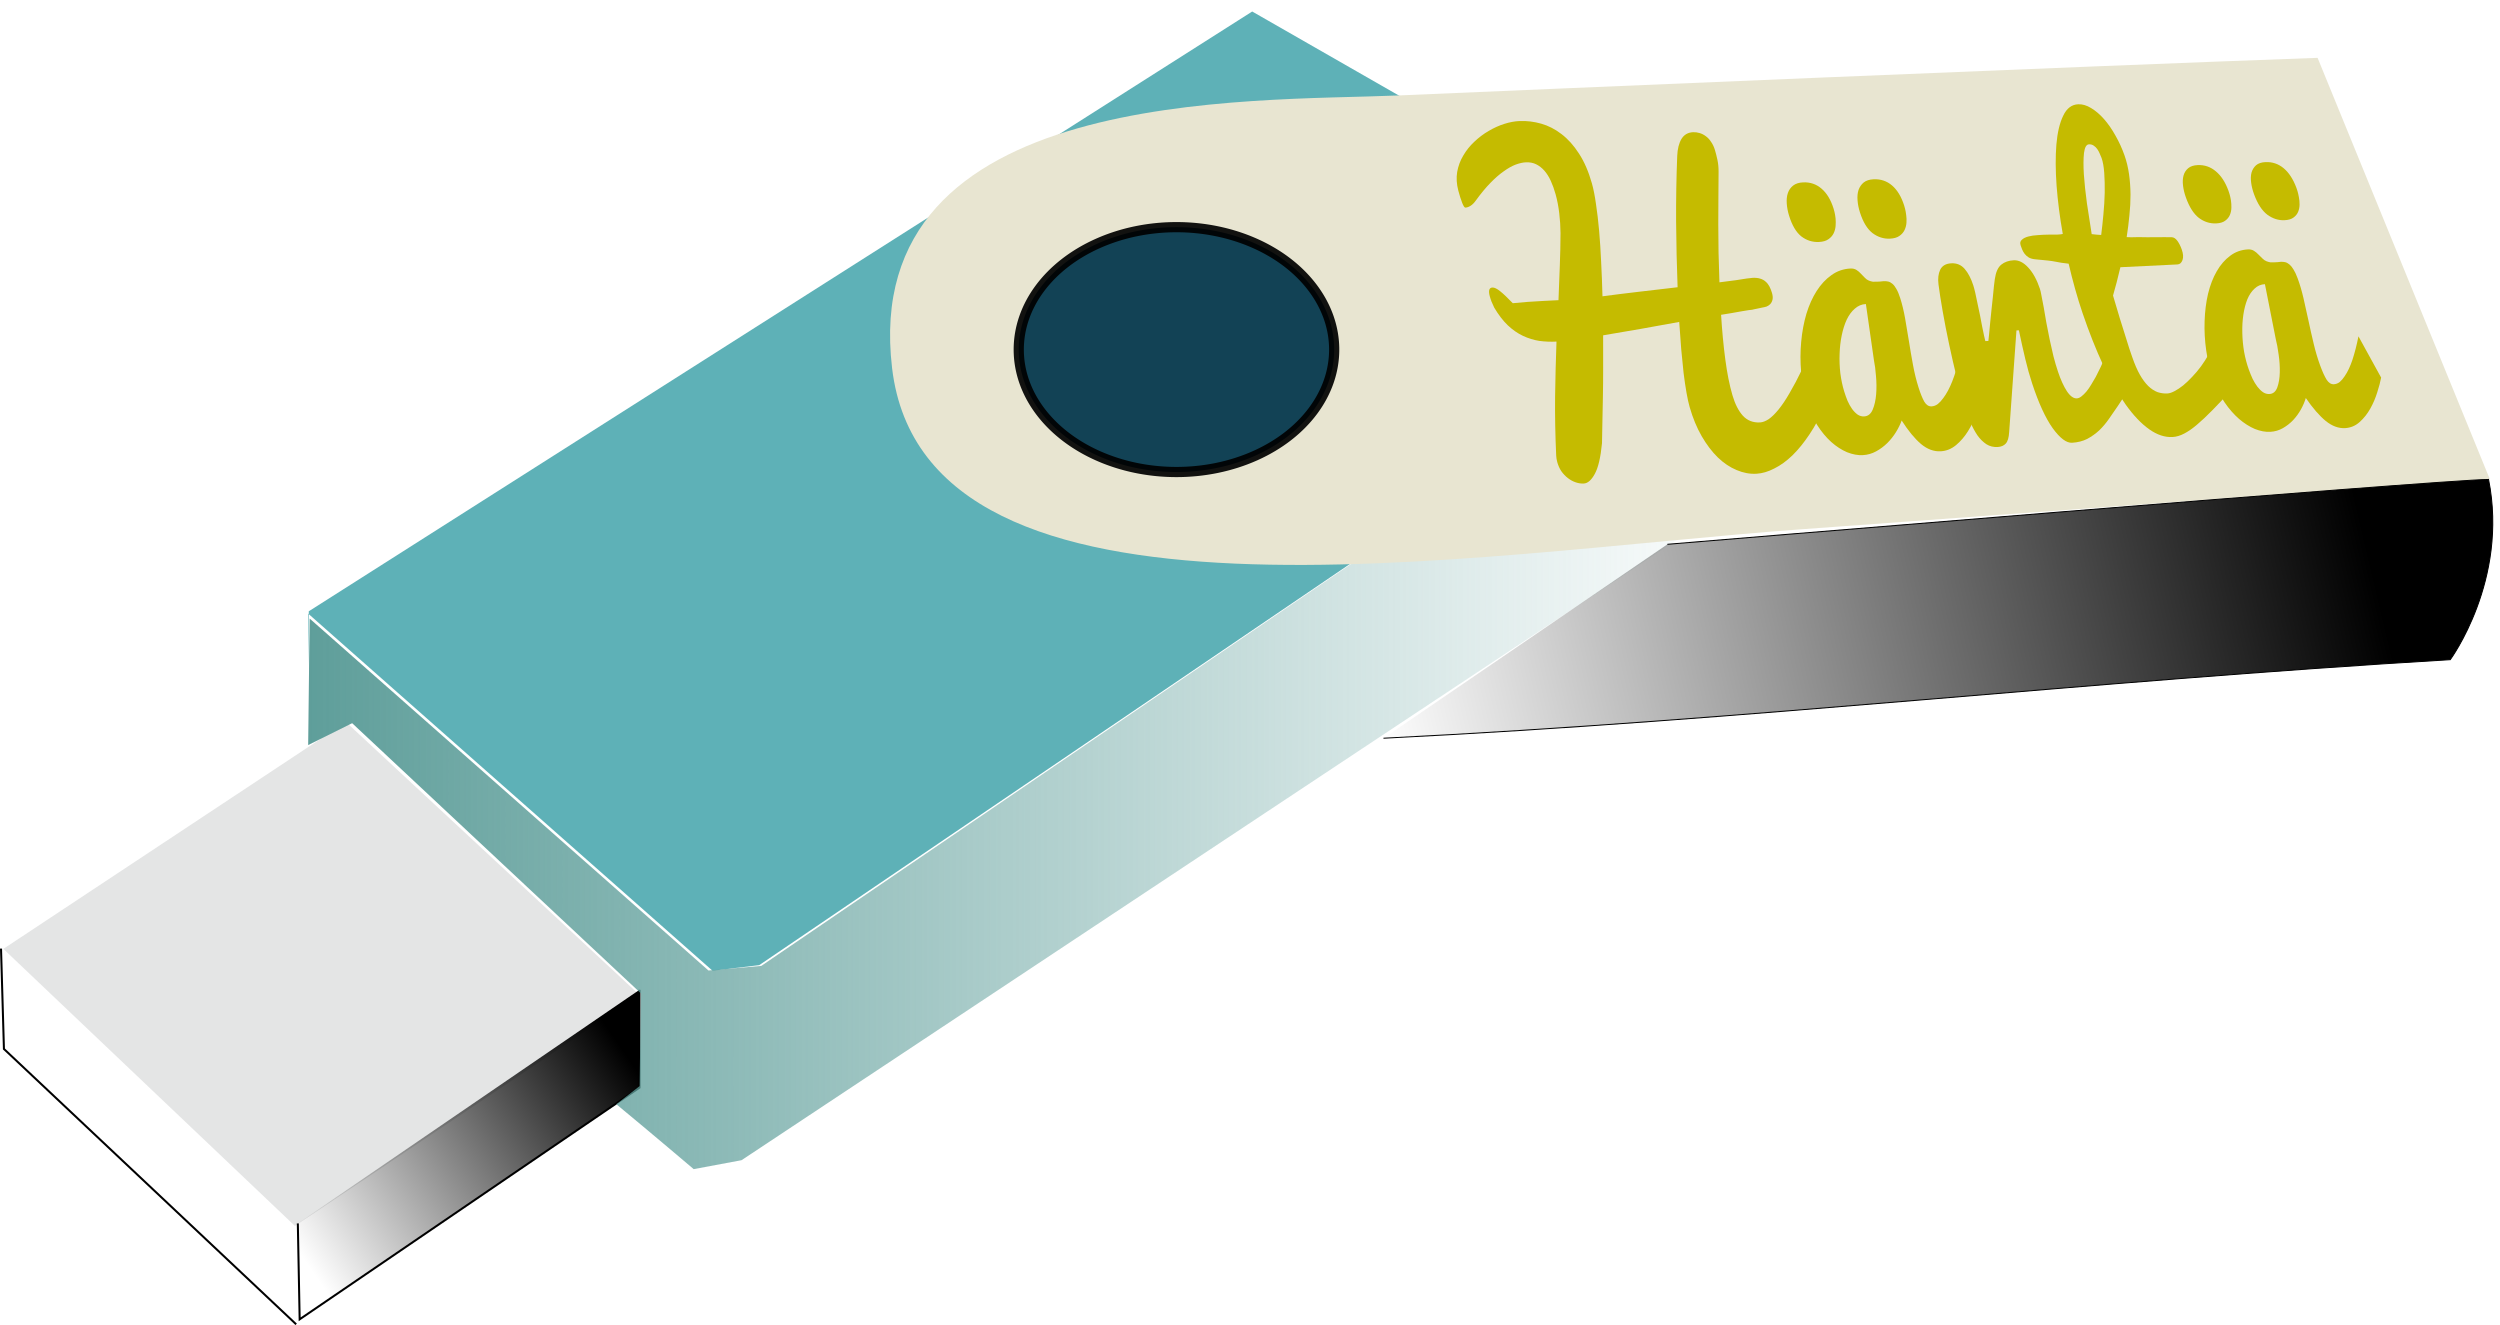 <?xml version="1.0" encoding="UTF-8" standalone="no"?>
<!-- Created with Inkscape (http://www.inkscape.org/) -->

<svg
   xmlns:osb="http://www.openswatchbook.org/uri/2009/osb"
   xmlns:dc="http://purl.org/dc/elements/1.1/"
   xmlns:cc="http://creativecommons.org/ns#"
   xmlns:rdf="http://www.w3.org/1999/02/22-rdf-syntax-ns#"
   xmlns:svg="http://www.w3.org/2000/svg"
   xmlns="http://www.w3.org/2000/svg"
   xmlns:xlink="http://www.w3.org/1999/xlink"
   xmlns:sodipodi="http://sodipodi.sourceforge.net/DTD/sodipodi-0.dtd"
   xmlns:inkscape="http://www.inkscape.org/namespaces/inkscape"
   width="245.237"
   height="130.006"
   id="svg1901"
   sodipodi:version="0.32"
   inkscape:version="0.48.4 r9939"
   sodipodi:docname="Uusi asiakirja 1"
   version="1.1">
  <sodipodi:namedview
     id="base"
     pagecolor="#ffffff"
     bordercolor="#666666"
     borderopacity="1.0"
     inkscape:pageopacity="0.0"
     inkscape:pageshadow="2"
     inkscape:zoom="2.2613545"
     inkscape:cx="186.58518"
     inkscape:cy="39.258791"
     inkscape:document-units="px"
     inkscape:current-layer="layer2"
     inkscape:window-width="1631"
     inkscape:window-height="1026"
     inkscape:window-x="49"
     inkscape:window-y="24"
     showgrid="false"
     inkscape:window-maximized="1"
     fit-margin-top="0"
     fit-margin-left="0"
     fit-margin-right="0"
     fit-margin-bottom="0" />
  <defs
     id="defs1903">
    <linearGradient
       id="linearGradient4274"
       osb:paint="gradient">
      <stop
         style="stop-color:#000000;stop-opacity:1;"
         offset="0"
         id="stop4276" />
      <stop
         style="stop-color:#000000;stop-opacity:0;"
         offset="1"
         id="stop4278" />
    </linearGradient>
    <linearGradient
       inkscape:collect="always"
       id="linearGradient4182">
      <stop
         style="stop-color:#5e9e9a;stop-opacity:1;"
         offset="0"
         id="stop4184" />
      <stop
         style="stop-color:#5e9e9a;stop-opacity:0;"
         offset="1"
         id="stop4186" />
    </linearGradient>
    <linearGradient
       id="linearGradient3839">
      <stop
         id="stop3841"
         offset="0"
         style="stop-color:#000000;stop-opacity:1;" />
      <stop
         id="stop3843"
         offset="1"
         style="stop-color:#000000;stop-opacity:0;" />
    </linearGradient>
    <linearGradient
       id="linearGradient3831">
      <stop
         id="stop3833"
         offset="0"
         style="stop-color:#000000;stop-opacity:1;" />
      <stop
         id="stop3835"
         offset="1"
         style="stop-color:#000000;stop-opacity:0;" />
    </linearGradient>
    <linearGradient
       gradientUnits="userSpaceOnUse"
       y2="485.348"
       x2="395.089"
       y1="462.61"
       x1="491.354"
       id="linearGradient3845"
       xlink:href="#linearGradient4274"
       inkscape:collect="always" />
    <linearGradient
       inkscape:collect="always"
       xlink:href="#linearGradient4182"
       id="linearGradient4188"
       x1="288.229"
       y1="478.313"
       x2="430.825"
       y2="478.313"
       gradientUnits="userSpaceOnUse" />
    <filter
       id="filter4198"
       inkscape:label="Eroded metal"
       inkscape:menu="Materials"
       inkscape:menu-tooltip="Eroded metal texture with ridges, grooves, holes and bumps"
       color-interpolation-filters="sRGB">
      <feGaussianBlur
         id="feGaussianBlur4200"
         result="result0"
         in="SourceGraphic"
         stdDeviation="1" />
      <feTurbulence
         id="feTurbulence4202"
         type="turbulence"
         baseFrequency="0.057"
         seed="4"
         numOctaves="4"
         result="result1" />
      <feDisplacementMap
         id="feDisplacementMap4204"
         in2="result1"
         xChannelSelector="R"
         result="result91"
         scale="0"
         yChannelSelector="A" />
      <feComposite
         id="feComposite4206"
         in2="result91"
         result="result2"
         operator="out"
         in="result0" />
      <feComposite
         id="feComposite4208"
         in2="result2"
         k1="0.1"
         k3="1.2"
         in="SourceAlpha"
         operator="arithmetic"
         result="result5"
         k2="0"
         k4="0" />
      <feBlend
         id="feBlend4210"
         in2="result5"
         result="fbSourceGraphic"
         mode="multiply" />
      <feGaussianBlur
         id="feGaussianBlur4212"
         stdDeviation="3"
         in="fbSourceGraphic"
         result="result0" />
      <feSpecularLighting
         id="feSpecularLighting4214"
         in="result0"
         result="result1"
         lighting-color="#fee65d"
         surfaceScale="3"
         specularConstant="0.4"
         specularExponent="15">
        <fePointLight
           id="fePointLight4216"
           x="-5000"
           y="-10000"
           z="20000" />
      </feSpecularLighting>
      <feComposite
         id="feComposite4218"
         in2="fbSourceGraphic"
         in="result1"
         result="result2"
         operator="in" />
      <feComposite
         id="feComposite4220"
         in2="result2"
         k1="-1"
         in="fbSourceGraphic"
         result="result4"
         operator="arithmetic"
         k2="2.5"
         k3="3.5"
         k4="0" />
      <feBlend
         id="feBlend4222"
         in2="result4"
         mode="multiply" />
    </filter>
    <filter
       inkscape:collect="always"
       id="filter4240"
       color-interpolation-filters="sRGB">
      <feGaussianBlur
         inkscape:collect="always"
         stdDeviation="0.47"
         id="feGaussianBlur4242" />
    </filter>
    <filter
       inkscape:collect="always"
       id="filter4270"
       color-interpolation-filters="sRGB">
      <feGaussianBlur
         inkscape:collect="always"
         stdDeviation="0.269"
         id="feGaussianBlur4272" />
    </filter>
    <linearGradient
       inkscape:collect="always"
       xlink:href="#linearGradient4274"
       id="linearGradient4280"
       x1="319.674"
       y1="509.336"
       x2="288.826"
       y2="530.562"
       gradientUnits="userSpaceOnUse" />
  </defs>
  <g
     inkscape:label="Taso"
     id="layer2"
     inkscape:groupmode="layer"
     transform="translate(-258.499,-406.251)"
     style="display:inline">
    <path
       sodipodi:nodetypes="ccccc"
       inkscape:connector-curvature="0"
       id="path3047"
       d="m 292.439,477.08 28.789,26.769 -33.801,22.661 -28.599,-27.179 z"
       style="opacity:0.2;fill:#7b7d7f;fill-opacity:1;stroke:none;display:inline" />
    <path
       sodipodi:nodetypes="cccc"
       inkscape:connector-curvature="0"
       id="path3049"
       d="m 287.714,526.263 0.18,9.406 33.335,-22.728 0,-9.596"
       style="fill:url(#linearGradient4280);fill-opacity:1;stroke:#000000;stroke-width:0.2;stroke-linecap:butt;stroke-linejoin:miter;stroke-miterlimit:4;stroke-opacity:1;stroke-dasharray:none;display:inline" />
    <path
       sodipodi:nodetypes="ccc"
       inkscape:connector-curvature="0"
       id="path3051"
       d="m 258.599,499.304 0.286,9.844 28.666,27.01"
       style="fill:none;stroke:#000000;stroke-width:0.2;stroke-linecap:butt;stroke-linejoin:miter;stroke-miterlimit:4;stroke-opacity:1;stroke-dasharray:none;display:inline" />
    <path
       sodipodi:nodetypes="ccccccc"
       inkscape:connector-curvature="0"
       id="path3053"
       d="m 288.932,479.207 -0.145,-12.991 92.546,-58.836 48.487,27.779 -96.846,65.768 -4.581,0.548 -39.663,-35.029"
       style="fill:#5eb1b7;stroke:none;display:inline;filter:url(#filter4240)" />
    <path
       sodipodi:nodetypes="ccccccccccccc"
       inkscape:connector-curvature="0"
       id="path3055"
       d="m 318.954,514.566 2.285,-1.774 0.131,-9.093 -28.327,-26.506 -4.315,2.144 0.146,-12.409 39.121,34.524 5.181,-0.45 95.83,-65.314 1.318,18.663 -99.084,65.71 -4.693,0.876 c 0,0 -4.098,-3.482 -7.594,-6.371 z"
       style="fill:url(#linearGradient4188);fill-opacity:1;stroke:none;display:inline" />
    <path
       sodipodi:nodetypes="czzzcc"
       inkscape:connector-curvature="0"
       id="path3057"
       d="m 485.843,411.925 c -23.239,0.831 -75.783,3.07 -90.191,3.691 -14.408,0.621 -52.94,-0.937 -49.643,26.757 3.297,27.695 56.717,18.152 89.249,15.794 32.532,-2.358 67.469,-4.934 67.469,-4.934 z"
       style="fill:#e8e5d1;fill-opacity:1;stroke:none;display:inline" />
    <path
       sodipodi:nodetypes="cccc"
       inkscape:connector-curvature="0"
       id="path3059"
       d="m 422.061,459.645 c 0,0 75.791,-6.328 80.552,-6.362 1.975,9.884 -3.757,17.678 -3.757,17.678 -36.142,2.148 -68.516,5.905 -104.645,7.706"
       style="fill:url(#linearGradient3845);fill-opacity:1.0;stroke:#000000;stroke-width:0.1;stroke-linecap:butt;stroke-linejoin:miter;stroke-miterlimit:4;stroke-opacity:1;stroke-dasharray:none;display:inline;filter:url(#filter4270)" />
    <path
       transform="translate(3.351,-2.813)"
       d="m 386.025,443.357 a 15.471,12.009 0 1 1 -30.943,0 15.471,12.009 0 1 1 30.943,0 z"
       sodipodi:ry="12.009172"
       sodipodi:rx="15.471275"
       sodipodi:cy="443.35651"
       sodipodi:cx="370.55328"
       id="path3061"
       style="opacity:0.918;fill:#00354b;fill-opacity:1;stroke:#000000;stroke-width:1;stroke-linejoin:round;stroke-miterlimit:4;stroke-opacity:1;stroke-dasharray:none;display:inline"
       sodipodi:type="arc" />
    <g
       id="text3989"
       style="font-size:48px;font-style:normal;font-variant:normal;font-weight:300;font-stretch:normal;text-align:start;line-height:125%;letter-spacing:0px;word-spacing:0px;writing-mode:lr-tb;text-anchor:start;fill:#c5bb00;fill-opacity:1;stroke:none;font-family:Open Sans;-inkscape-font-specification:Open Sans Light"
       transform="translate(-2.158,-0.54)">
      <path
         id="path3994"
         style="font-weight:normal;fill:#c5bb00;font-family:Pacifico;-inkscape-font-specification:Pacifico"
         d="m 429.487,437.67 c 0.095,1.555 0.232,3.012 0.412,4.37 0.177,1.351 0.41,2.523 0.7,3.515 0.253,0.867 0.597,1.542 1.031,2.025 0.441,0.47 1.001,0.686 1.68,0.649 0.257,-0.014 0.539,-0.121 0.846,-0.32 0.303,-0.212 0.626,-0.528 0.97,-0.949 0.343,-0.42 0.703,-0.957 1.079,-1.61 0.385,-0.652 0.795,-1.426 1.228,-2.322 0.053,0.074 0.168,0.247 0.343,0.52 0.154,0.236 0.377,0.596 0.669,1.082 0.298,0.473 0.709,1.127 1.233,1.964 -0.461,1.048 -0.965,1.979 -1.512,2.791 -0.539,0.814 -1.1,1.506 -1.683,2.077 -0.578,0.558 -1.17,0.987 -1.776,1.285 -0.592,0.311 -1.173,0.483 -1.743,0.516 -0.653,0.038 -1.305,-0.083 -1.955,-0.362 -0.647,-0.266 -1.262,-0.679 -1.845,-1.239 -0.572,-0.559 -1.098,-1.252 -1.577,-2.077 -0.482,-0.836 -0.877,-1.793 -1.185,-2.869 -0.106,-0.371 -0.209,-0.839 -0.308,-1.403 -0.099,-0.564 -0.194,-1.204 -0.284,-1.921 -0.08,-0.716 -0.158,-1.495 -0.233,-2.336 -0.068,-0.852 -0.134,-1.747 -0.196,-2.685 -1.319,0.244 -2.588,0.474 -3.807,0.688 -1.22,0.215 -2.439,0.423 -3.657,0.625 0.006,1.074 0.006,2.133 10e-4,3.176 0.002,1.033 -0.007,2.01 -0.026,2.933 -0.013,0.912 -0.029,1.754 -0.05,2.526 -0.013,0.761 -0.026,1.411 -0.037,1.951 -0.136,1.405 -0.373,2.411 -0.71,3.014 -0.327,0.603 -0.686,0.917 -1.076,0.939 -0.253,0.015 -0.515,-0.024 -0.785,-0.114 -0.271,-0.091 -0.527,-0.229 -0.77,-0.415 -0.242,-0.186 -0.459,-0.412 -0.648,-0.68 -0.179,-0.269 -0.314,-0.573 -0.405,-0.912 -0.056,-0.209 -0.089,-0.412 -0.099,-0.61 -0.092,-2.013 -0.128,-3.945 -0.108,-5.799 0.027,-1.857 0.072,-3.655 0.137,-5.393 -0.57,0.029 -1.133,0.006 -1.689,-0.068 -0.549,-0.087 -1.083,-0.253 -1.6,-0.495 -0.517,-0.243 -1.015,-0.589 -1.492,-1.038 -0.466,-0.449 -0.909,-1.027 -1.327,-1.732 -0.101,-0.224 -0.191,-0.423 -0.268,-0.597 -0.067,-0.174 -0.124,-0.349 -0.171,-0.525 -0.146,-0.551 -0.058,-0.833 0.262,-0.849 0.196,-0.009 0.448,0.111 0.756,0.362 0.304,0.239 0.718,0.63 1.241,1.176 0.479,-0.049 0.96,-0.091 1.442,-0.128 0.482,-0.036 1.001,-0.068 1.558,-0.095 0,0 1.483,-0.073 1.483,-0.073 0.052,-1.179 0.096,-2.309 0.131,-3.392 0.042,-1.092 0.065,-2.154 0.069,-3.188 -0.006,-0.658 -0.048,-1.313 -0.126,-1.966 -0.077,-0.651 -0.197,-1.269 -0.359,-1.852 -0.131,-0.474 -0.288,-0.909 -0.469,-1.305 -0.181,-0.396 -0.392,-0.73 -0.63,-1.001 -0.239,-0.271 -0.506,-0.479 -0.802,-0.625 -0.296,-0.146 -0.631,-0.211 -1.006,-0.195 -0.304,0.013 -0.642,0.088 -1.014,0.226 -0.363,0.138 -0.75,0.356 -1.162,0.655 -0.416,0.287 -0.853,0.668 -1.313,1.142 -0.453,0.462 -0.929,1.037 -1.428,1.726 -0.173,0.243 -0.35,0.417 -0.528,0.524 -0.169,0.107 -0.335,0.163 -0.499,0.171 -0.082,0.004 -0.186,-0.153 -0.311,-0.469 -0.128,-0.328 -0.255,-0.73 -0.381,-1.206 -0.167,-0.633 -0.204,-1.24 -0.11,-1.821 0.104,-0.58 0.302,-1.115 0.594,-1.603 0.288,-0.5 0.65,-0.953 1.085,-1.36 0.441,-0.419 0.909,-0.772 1.405,-1.058 0.502,-0.299 1.016,-0.531 1.542,-0.698 0.526,-0.166 1.025,-0.259 1.499,-0.278 0.705,-0.028 1.41,0.058 2.117,0.258 0.707,0.201 1.371,0.542 1.994,1.024 0.633,0.482 1.204,1.118 1.712,1.91 0.519,0.793 0.942,1.768 1.269,2.928 0.154,0.545 0.286,1.214 0.397,2.009 0.122,0.796 0.225,1.675 0.311,2.637 0.083,0.953 0.149,1.978 0.198,3.075 0.057,1.088 0.1,2.205 0.13,3.352 1.031,-0.139 2.193,-0.284 3.486,-0.435 1.291,-0.151 2.586,-0.302 3.883,-0.454 -0.08,-2.089 -0.129,-4.236 -0.146,-6.439 -0.011,-2.202 0.025,-4.349 0.109,-6.442 0.029,-0.691 0.168,-1.246 0.417,-1.667 0.258,-0.42 0.641,-0.641 1.147,-0.661 0.209,-0.009 0.418,0.019 0.628,0.082 0.22,0.063 0.427,0.169 0.622,0.317 0.191,0.137 0.363,0.322 0.513,0.557 0.157,0.222 0.282,0.489 0.375,0.799 0.082,0.274 0.164,0.597 0.245,0.969 0.077,0.36 0.114,0.753 0.11,1.178 -0.007,0.754 -0.013,1.565 -0.017,2.433 -0.008,0.858 -0.012,1.749 -0.012,2.672 0.006,0.914 0.015,1.854 0.026,2.822 0.021,0.97 0.05,1.936 0.088,2.898 0.623,-0.08 1.166,-0.151 1.63,-0.211 0.46,-0.072 0.807,-0.127 1.042,-0.163 0.107,-0.018 0.206,-0.029 0.297,-0.033 0.097,-0.017 0.186,-0.028 0.267,-0.032 0.302,-0.015 0.556,0.011 0.759,0.076 0.214,0.065 0.391,0.162 0.533,0.293 0.152,0.13 0.276,0.287 0.372,0.47 0.096,0.183 0.18,0.392 0.25,0.627 0.078,0.26 0.098,0.479 0.059,0.657 -0.039,0.178 -0.112,0.326 -0.22,0.445 -0.102,0.106 -0.221,0.187 -0.358,0.245 -0.141,0.045 -0.275,0.077 -0.403,0.096 -0.272,0.051 -0.465,0.092 -0.579,0.123 -0.118,0.018 -0.2,0.035 -0.247,0.05 -0.051,0.003 -0.084,0.011 -0.101,0.024 -0.01,5.3e-4 -0.044,0.009 -0.101,0.024 -0.061,0.003 -0.165,0.015 -0.314,0.035 -0.148,0.02 -0.374,0.057 -0.677,0.11 -0.35,0.068 -0.698,0.13 -1.042,0.185 -0.334,0.055 -0.669,0.109 -1.003,0.164"
         inkscape:connector-curvature="0" />
      <path
         id="path3996"
         style="font-weight:normal;fill:#c5bb00;font-family:Pacifico;-inkscape-font-specification:Pacifico"
         d="m 454.981,445.986 c -0.101,0.417 -0.259,0.908 -0.477,1.474 -0.207,0.567 -0.474,1.112 -0.8,1.635 -0.326,0.524 -0.713,0.975 -1.16,1.351 -0.448,0.377 -0.951,0.582 -1.51,0.614 -0.671,0.038 -1.315,-0.199 -1.931,-0.711 -0.62,-0.525 -1.254,-1.295 -1.902,-2.309 -0.132,0.37 -0.319,0.75 -0.559,1.14 -0.241,0.391 -0.528,0.752 -0.86,1.083 -0.327,0.319 -0.69,0.587 -1.091,0.806 -0.401,0.219 -0.831,0.342 -1.292,0.368 -0.491,0.028 -1.01,-0.067 -1.556,-0.284 -0.539,-0.231 -1.059,-0.568 -1.557,-1.01 -0.502,-0.454 -0.961,-1.009 -1.377,-1.662 -0.419,-0.665 -0.755,-1.418 -1.009,-2.258 -0.287,-0.952 -0.474,-1.934 -0.561,-2.943 -0.087,-1.007 -0.085,-1.99 0.005,-2.949 0.086,-0.969 0.256,-1.883 0.507,-2.742 0.261,-0.857 0.598,-1.609 1.012,-2.256 0.413,-0.646 0.895,-1.163 1.446,-1.551 0.556,-0.4 1.179,-0.617 1.868,-0.65 0.23,-0.011 0.426,0.035 0.591,0.139 0.164,0.104 0.309,0.228 0.435,0.371 0.132,0.131 0.259,0.261 0.381,0.392 0.122,0.131 0.253,0.224 0.392,0.28 0.139,0.056 0.272,0.093 0.4,0.111 0.134,0.006 0.265,0.006 0.395,-6.2e-4 0.11,-0.005 0.219,-0.011 0.329,-0.016 0.116,-0.018 0.229,-0.03 0.338,-0.035 0.15,-0.007 0.295,0.004 0.436,0.035 0.141,0.03 0.281,0.105 0.42,0.222 0.139,0.118 0.268,0.286 0.388,0.505 0.13,0.218 0.256,0.518 0.377,0.9 0.188,0.592 0.348,1.255 0.479,1.99 0.128,0.724 0.254,1.475 0.378,2.253 0.12,0.767 0.253,1.541 0.398,2.323 0.141,0.771 0.322,1.503 0.541,2.196 0.187,0.593 0.376,1.058 0.564,1.395 0.195,0.324 0.434,0.478 0.717,0.463 0.212,-0.012 0.414,-0.087 0.606,-0.227 0.188,-0.152 0.364,-0.342 0.527,-0.569 0.173,-0.228 0.334,-0.481 0.481,-0.758 0.153,-0.29 0.288,-0.586 0.407,-0.886 0.275,-0.705 0.525,-1.495 0.752,-2.372 0,0 2.072,4.14 2.072,4.14 m -13.417,-0.792 c 0.097,0.317 0.207,0.626 0.331,0.929 0.13,0.29 0.278,0.553 0.444,0.789 0.162,0.224 0.343,0.408 0.542,0.552 0.196,0.132 0.411,0.191 0.645,0.178 0.377,-0.021 0.654,-0.243 0.834,-0.667 0.179,-0.423 0.291,-0.926 0.338,-1.508 0.046,-0.581 0.041,-1.177 -0.016,-1.789 -0.046,-0.611 -0.112,-1.119 -0.197,-1.522 0,0 -0.793,-5.537 -0.793,-5.537 -0.411,0.021 -0.771,0.17 -1.082,0.45 -0.315,0.267 -0.58,0.627 -0.798,1.079 -0.208,0.452 -0.371,0.966 -0.49,1.542 -0.119,0.577 -0.189,1.184 -0.209,1.821 -0.024,0.626 3.5e-4,1.257 0.072,1.893 0.082,0.637 0.208,1.233 0.379,1.79 m 5.879,-18.25 c 0.015,0.048 0.047,0.162 0.095,0.343 0.044,0.169 0.081,0.375 0.109,0.618 0.034,0.231 0.043,0.475 0.025,0.733 -0.017,0.258 -0.08,0.5 -0.188,0.726 -0.108,0.226 -0.277,0.418 -0.508,0.576 -0.221,0.158 -0.529,0.246 -0.925,0.265 -0.614,0.029 -1.185,-0.154 -1.712,-0.548 -0.521,-0.406 -0.932,-1.087 -1.233,-2.04 -0.126,-0.398 -0.203,-0.785 -0.231,-1.162 -0.033,-0.388 -5.2e-4,-0.731 0.096,-1.027 0.106,-0.296 0.274,-0.54 0.503,-0.732 0.238,-0.192 0.564,-0.297 0.978,-0.316 0.698,-0.031 1.301,0.173 1.811,0.611 0.51,0.438 0.903,1.089 1.181,1.953 m -6.921,0.313 c 0.015,0.048 0.046,0.163 0.093,0.344 0.043,0.169 0.077,0.376 0.103,0.62 0.022,0.232 0.023,0.477 0.003,0.736 -0.02,0.259 -0.086,0.502 -0.196,0.729 -0.111,0.227 -0.283,0.42 -0.517,0.579 -0.224,0.159 -0.53,0.247 -0.919,0.265 -0.639,0.03 -1.216,-0.153 -1.733,-0.549 -0.51,-0.408 -0.912,-1.091 -1.205,-2.049 -0.122,-0.399 -0.196,-0.788 -0.221,-1.166 -0.029,-0.39 0.007,-0.733 0.107,-1.031 0.1,-0.297 0.271,-0.542 0.513,-0.735 0.242,-0.193 0.571,-0.299 0.987,-0.317 0.693,-0.03 1.293,0.174 1.801,0.614 0.518,0.44 0.913,1.092 1.184,1.959"
         inkscape:connector-curvature="0" />
      <path
         id="path3998"
         style="font-weight:normal;fill:#c5bb00;font-family:Pacifico;-inkscape-font-specification:Pacifico"
         d="m 453.419,446.766 c -0.268,-0.834 -0.535,-1.794 -0.802,-2.88 -0.27,-1.095 -0.524,-2.201 -0.761,-3.316 -0.24,-1.125 -0.45,-2.204 -0.631,-3.237 -0.18,-1.03 -0.318,-1.91 -0.412,-2.641 -0.073,-0.569 -0.017,-1.049 0.168,-1.443 0.194,-0.393 0.558,-0.603 1.092,-0.629 0.534,-0.026 0.97,0.157 1.308,0.549 0.339,0.392 0.619,0.925 0.839,1.597 0.06,0.184 0.127,0.435 0.202,0.756 0.071,0.308 0.143,0.654 0.218,1.037 0.081,0.371 0.163,0.761 0.247,1.171 0.079,0.397 0.151,0.771 0.214,1.119 0.069,0.336 0.132,0.635 0.187,0.897 0.051,0.25 0.091,0.418 0.119,0.505 0,0 0.299,-0.016 0.299,-0.016 0.015,-0.14 0.039,-0.362 0.071,-0.666 0.028,-0.316 0.062,-0.677 0.101,-1.081 0.039,-0.404 0.082,-0.826 0.129,-1.267 0.053,-0.453 0.098,-0.88 0.137,-1.281 0.035,-0.413 0.071,-0.776 0.108,-1.089 0.037,-0.312 0.067,-0.544 0.087,-0.693 0.098,-0.674 0.308,-1.142 0.631,-1.405 0.323,-0.262 0.73,-0.405 1.221,-0.429 0.491,-0.024 0.964,0.213 1.42,0.709 0.466,0.496 0.85,1.195 1.153,2.098 0.045,0.134 0.096,0.362 0.154,0.682 0.067,0.32 0.141,0.703 0.22,1.148 0.079,0.446 0.163,0.936 0.252,1.47 0.099,0.534 0.206,1.082 0.323,1.642 0.117,0.561 0.242,1.116 0.376,1.666 0.143,0.55 0.292,1.055 0.447,1.517 0.259,0.775 0.547,1.409 0.864,1.902 0.327,0.493 0.656,0.731 0.985,0.713 0.149,-0.008 0.3,-0.074 0.451,-0.197 0.161,-0.124 0.321,-0.28 0.481,-0.467 0.165,-0.2 0.322,-0.426 0.47,-0.676 0.158,-0.251 0.309,-0.507 0.452,-0.769 0.326,-0.614 0.651,-1.303 0.975,-2.067 0,0 1.683,4.177 1.683,4.177 0,0 -0.501,0.757 -0.501,0.757 -0.275,0.412 -0.56,0.826 -0.856,1.241 -0.286,0.415 -0.605,0.793 -0.958,1.136 -0.357,0.33 -0.752,0.611 -1.184,0.842 -0.437,0.219 -0.931,0.344 -1.482,0.376 -0.552,0.032 -1.185,-0.444 -1.899,-1.425 -0.706,-0.992 -1.378,-2.452 -2.013,-4.375 -0.248,-0.751 -0.475,-1.56 -0.68,-2.424 -0.209,-0.875 -0.417,-1.811 -0.626,-2.808 0,0 -0.238,0.012 -0.238,0.012 0,0 -0.717,9.992 -0.717,9.992 -0.032,0.533 -0.142,0.902 -0.333,1.108 -0.19,0.206 -0.452,0.318 -0.785,0.337 -0.414,0.024 -0.783,-0.066 -1.105,-0.268 -0.327,-0.215 -0.62,-0.504 -0.881,-0.865 -0.254,-0.375 -0.482,-0.796 -0.683,-1.263 -0.195,-0.48 -0.374,-0.973 -0.537,-1.48"
         inkscape:connector-curvature="0" />
      <path
         id="path4000"
         style="font-weight:normal;fill:#c5bb00;font-family:Pacifico;-inkscape-font-specification:Pacifico"
         d="m 479.57,445.036 c -0.695,0.75 -1.319,1.409 -1.872,1.976 -0.554,0.568 -1.062,1.045 -1.521,1.431 -0.451,0.385 -0.873,0.679 -1.268,0.882 -0.385,0.202 -0.761,0.314 -1.128,0.335 -0.755,0.043 -1.521,-0.21 -2.297,-0.758 -0.776,-0.548 -1.542,-1.352 -2.299,-2.412 -0.759,-1.07 -1.499,-2.367 -2.219,-3.889 -0.707,-1.517 -1.383,-3.224 -2.028,-5.119 -0.25,-0.736 -0.492,-1.52 -0.725,-2.353 -0.233,-0.831 -0.444,-1.655 -0.632,-2.472 -0.31,-0.034 -0.554,-0.066 -0.733,-0.094 -0.173,-0.041 -0.359,-0.075 -0.557,-0.102 -0.193,-0.04 -0.439,-0.077 -0.74,-0.112 -0.291,-0.035 -0.713,-0.076 -1.267,-0.124 -0.248,-0.025 -0.451,-0.083 -0.611,-0.174 -0.164,-0.103 -0.298,-0.22 -0.401,-0.35 -0.107,-0.142 -0.19,-0.286 -0.249,-0.431 -0.062,-0.157 -0.112,-0.289 -0.148,-0.398 -0.081,-0.242 -0.044,-0.427 0.112,-0.557 0.141,-0.141 0.354,-0.249 0.637,-0.324 0.273,-0.074 0.585,-0.119 0.937,-0.136 0.357,-0.029 0.699,-0.045 1.025,-0.048 0.336,-0.004 0.632,-0.005 0.89,-0.005 0.263,-0.012 0.439,-0.033 0.529,-0.061 -0.29,-1.632 -0.492,-3.206 -0.607,-4.722 -0.109,-1.522 -0.116,-2.869 -0.021,-4.042 0.1,-1.181 0.324,-2.126 0.671,-2.838 0.342,-0.721 0.833,-1.095 1.473,-1.121 0.411,-0.017 0.831,0.107 1.263,0.372 0.441,0.264 0.863,0.624 1.265,1.079 0.402,0.456 0.777,0.996 1.123,1.62 0.352,0.614 0.648,1.261 0.888,1.941 0.203,0.576 0.351,1.19 0.445,1.844 0.09,0.643 0.138,1.308 0.145,1.994 0.002,0.675 -0.034,1.366 -0.111,2.072 -0.067,0.707 -0.155,1.41 -0.265,2.11 0.091,0.008 0.241,0.013 0.449,0.015 0.203,-0.01 0.438,-0.015 0.704,-0.015 0.275,-8.4e-4 0.572,0.003 0.89,0.013 0.314,-0.003 0.618,-0.005 0.912,-0.007 0.294,-0.002 0.569,-0.003 0.824,-0.002 0.255,7e-5 0.467,0.002 0.635,0.006 0.197,0.003 0.38,0.116 0.548,0.34 0.168,0.224 0.314,0.51 0.438,0.858 0.15,0.421 0.175,0.768 0.076,1.043 -0.099,0.275 -0.265,0.418 -0.498,0.429 0,0 -5.594,0.273 -5.594,0.273 -0.115,0.498 -0.236,0.992 -0.365,1.48 -0.124,0.476 -0.242,0.91 -0.357,1.3 0.222,0.759 0.445,1.507 0.669,2.245 0.1,0.32 0.205,0.652 0.314,0.997 0.105,0.333 0.209,0.666 0.314,1 0.105,0.334 0.206,0.655 0.302,0.965 0.107,0.309 0.205,0.594 0.294,0.854 0.231,0.67 0.475,1.233 0.732,1.688 0.258,0.456 0.532,0.828 0.823,1.117 0.287,0.277 0.588,0.477 0.902,0.6 0.32,0.11 0.648,0.155 0.983,0.137 0.207,-0.011 0.442,-0.088 0.705,-0.23 0.272,-0.142 0.553,-0.329 0.844,-0.561 0.296,-0.245 0.593,-0.527 0.891,-0.848 0.308,-0.321 0.597,-0.665 0.867,-1.033 0.275,-0.381 0.526,-0.772 0.752,-1.174 0.222,-0.414 0.407,-0.832 0.555,-1.254 0,0 1.69,4.753 1.69,4.753 m -12.76,-22.749 c -0.045,-0.129 -0.104,-0.27 -0.177,-0.422 -0.067,-0.164 -0.149,-0.315 -0.246,-0.454 -0.097,-0.139 -0.215,-0.253 -0.353,-0.342 -0.129,-0.09 -0.284,-0.131 -0.466,-0.123 -0.249,0.011 -0.41,0.291 -0.482,0.842 -0.062,0.552 -0.067,1.257 -0.013,2.118 0.059,0.85 0.159,1.792 0.3,2.824 0.151,1.035 0.306,2.043 0.467,3.022 0.154,0.017 0.308,0.034 0.462,0.051 0.15,0.005 0.307,0.016 0.47,0.033 0.079,-0.625 0.152,-1.298 0.217,-2.018 0.071,-0.73 0.114,-1.44 0.129,-2.128 0.011,-0.699 -0.005,-1.347 -0.047,-1.945 -0.042,-0.597 -0.129,-1.083 -0.261,-1.46"
         inkscape:connector-curvature="0" />
      <path
         id="path4002"
         style="font-weight:normal;fill:#c5bb00;font-family:Pacifico;-inkscape-font-specification:Pacifico"
         d="m 494.233,443.831 c -0.074,0.407 -0.2,0.887 -0.379,1.44 -0.169,0.554 -0.396,1.086 -0.681,1.597 -0.286,0.512 -0.634,0.952 -1.044,1.32 -0.411,0.368 -0.885,0.568 -1.422,0.599 -0.644,0.037 -1.278,-0.195 -1.901,-0.696 -0.626,-0.513 -1.28,-1.266 -1.961,-2.258 -0.107,0.362 -0.266,0.733 -0.476,1.114 -0.211,0.381 -0.467,0.734 -0.77,1.058 -0.298,0.311 -0.633,0.573 -1.007,0.787 -0.374,0.214 -0.782,0.333 -1.225,0.359 -0.472,0.027 -0.977,-0.066 -1.515,-0.279 -0.533,-0.226 -1.052,-0.555 -1.557,-0.988 -0.509,-0.445 -0.982,-0.986 -1.419,-1.625 -0.441,-0.65 -0.806,-1.387 -1.097,-2.208 -0.329,-0.931 -0.564,-1.89 -0.704,-2.877 -0.14,-0.984 -0.192,-1.945 -0.158,-2.883 0.03,-0.947 0.142,-1.841 0.337,-2.68 0.204,-0.838 0.487,-1.572 0.851,-2.205 0.362,-0.631 0.799,-1.136 1.308,-1.516 0.514,-0.391 1.103,-0.603 1.765,-0.634 0.221,-0.011 0.413,0.035 0.577,0.137 0.164,0.102 0.311,0.223 0.44,0.363 0.135,0.128 0.264,0.256 0.389,0.384 0.125,0.128 0.256,0.22 0.393,0.274 0.137,0.054 0.268,0.091 0.392,0.109 0.129,0.006 0.256,0.006 0.381,-3e-4 0.106,-0.005 0.211,-0.01 0.317,-0.015 0.111,-0.018 0.219,-0.029 0.324,-0.034 0.144,-0.007 0.285,0.004 0.423,0.034 0.138,0.03 0.277,0.103 0.417,0.218 0.14,0.115 0.274,0.28 0.402,0.494 0.137,0.214 0.275,0.507 0.413,0.88 0.214,0.579 0.404,1.227 0.572,1.946 0.163,0.708 0.326,1.442 0.489,2.203 0.158,0.75 0.329,1.507 0.512,2.271 0.179,0.754 0.393,1.469 0.642,2.147 0.213,0.58 0.42,1.035 0.621,1.364 0.206,0.317 0.445,0.468 0.717,0.453 0.204,-0.011 0.395,-0.085 0.572,-0.221 0.173,-0.148 0.332,-0.334 0.477,-0.556 0.155,-0.223 0.295,-0.469 0.422,-0.74 0.131,-0.284 0.246,-0.572 0.344,-0.866 0.226,-0.688 0.424,-1.461 0.595,-2.318 0,0 2.225,4.049 2.225,4.049 m -12.979,-0.786 c 0.111,0.31 0.235,0.612 0.371,0.908 0.142,0.283 0.299,0.541 0.471,0.772 0.168,0.219 0.353,0.399 0.553,0.54 0.196,0.129 0.407,0.187 0.632,0.174 0.362,-0.02 0.617,-0.237 0.767,-0.651 0.149,-0.413 0.23,-0.905 0.243,-1.473 0.013,-0.568 -0.025,-1.151 -0.114,-1.749 -0.079,-0.598 -0.17,-1.094 -0.274,-1.488 0,0 -1.07,-5.414 -1.07,-5.414 -0.395,0.02 -0.734,0.166 -1.018,0.439 -0.289,0.261 -0.525,0.612 -0.71,1.054 -0.175,0.442 -0.304,0.944 -0.388,1.507 -0.083,0.564 -0.117,1.157 -0.101,1.78 0.012,0.612 0.07,1.229 0.174,1.85 0.114,0.622 0.269,1.206 0.464,1.75 m 4.663,-17.842 c 0.018,0.047 0.054,0.159 0.111,0.336 0.052,0.165 0.098,0.367 0.139,0.604 0.046,0.226 0.067,0.465 0.065,0.717 -0.002,0.252 -0.05,0.489 -0.141,0.71 -0.092,0.221 -0.244,0.409 -0.458,0.563 -0.204,0.154 -0.497,0.24 -0.878,0.258 -0.591,0.028 -1.152,-0.151 -1.682,-0.537 -0.525,-0.398 -0.959,-1.064 -1.302,-1.997 -0.143,-0.389 -0.239,-0.768 -0.287,-1.137 -0.053,-0.38 -0.041,-0.715 0.036,-1.004 0.086,-0.29 0.234,-0.528 0.444,-0.716 0.219,-0.188 0.528,-0.291 0.925,-0.308 0.672,-0.029 1.265,0.17 1.78,0.599 0.516,0.429 0.931,1.066 1.247,1.911 m -6.658,0.301 c 0.017,0.047 0.053,0.16 0.108,0.337 0.051,0.166 0.095,0.368 0.134,0.607 0.034,0.227 0.049,0.467 0.044,0.72 -0.005,0.253 -0.055,0.491 -0.149,0.713 -0.095,0.222 -0.25,0.41 -0.466,0.566 -0.207,0.155 -0.497,0.241 -0.872,0.259 -0.614,0.029 -1.181,-0.151 -1.701,-0.538 -0.514,-0.399 -0.94,-1.068 -1.275,-2.005 -0.14,-0.391 -0.233,-0.771 -0.278,-1.141 -0.049,-0.381 -0.034,-0.717 0.046,-1.008 0.08,-0.29 0.231,-0.53 0.454,-0.719 0.223,-0.189 0.534,-0.292 0.934,-0.309 0.667,-0.029 1.257,0.171 1.771,0.602 0.524,0.43 0.941,1.069 1.25,1.918"
         inkscape:connector-curvature="0" />
    </g>
  </g>
</svg>
